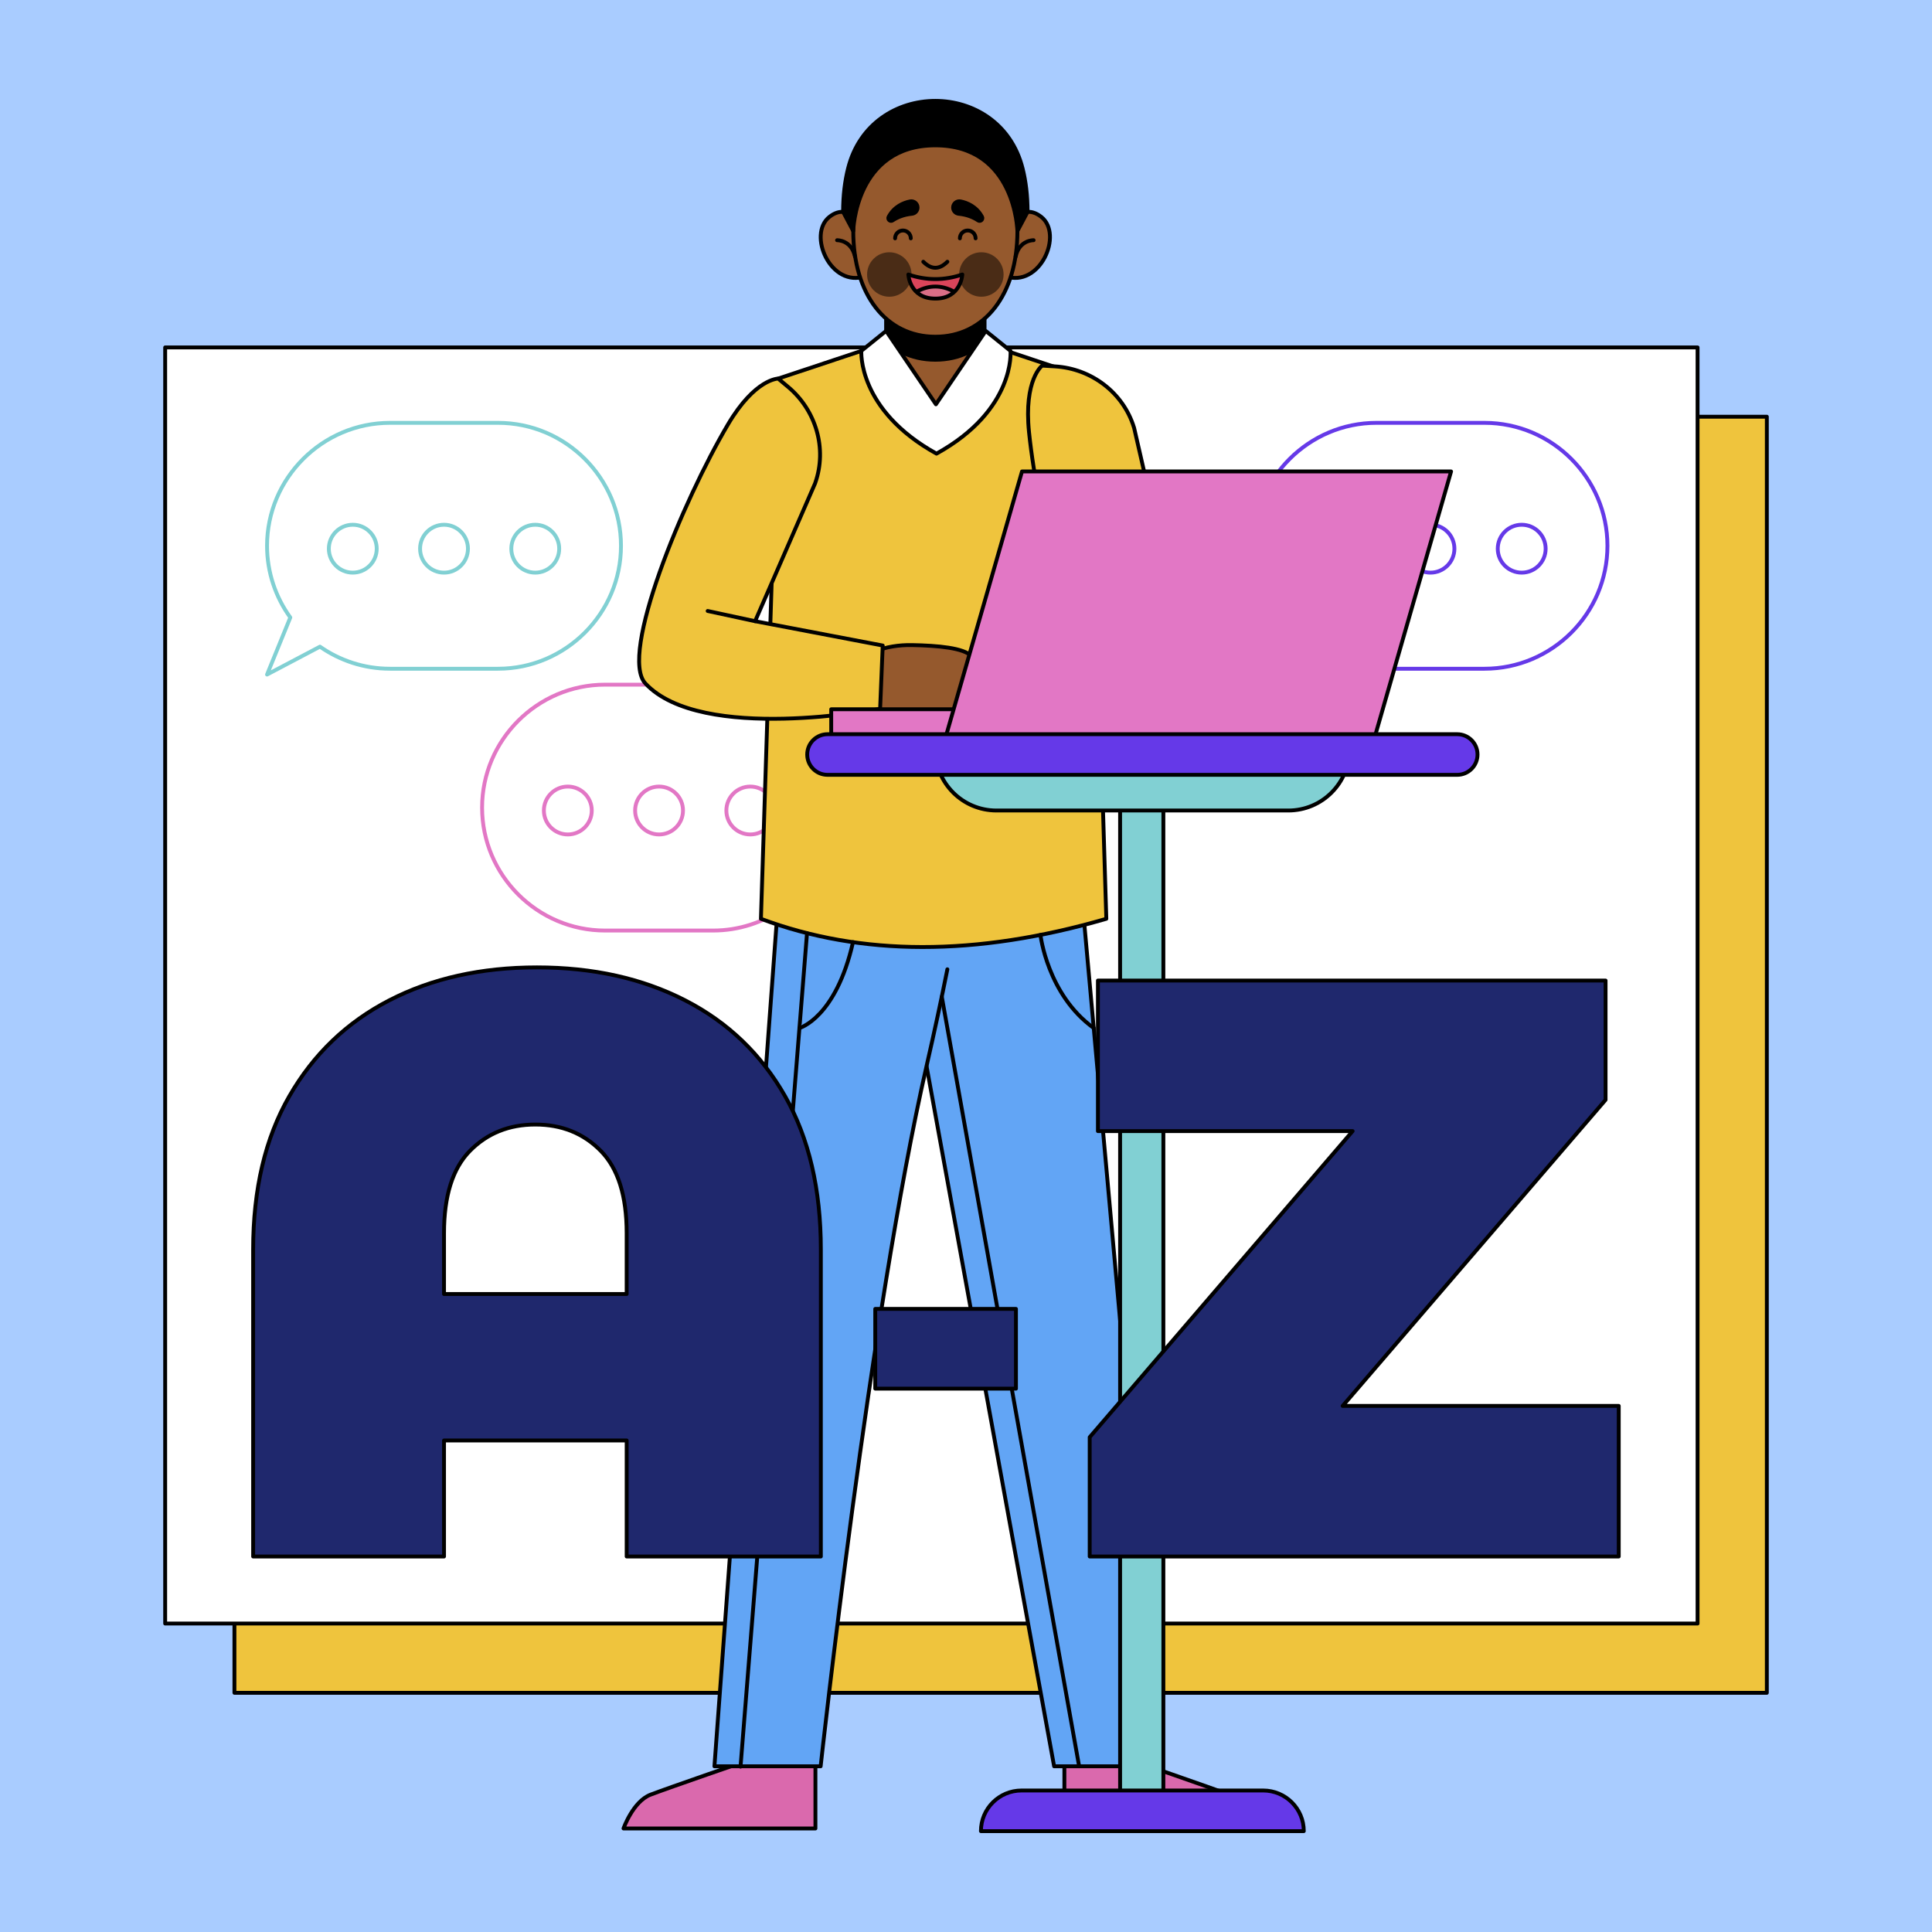 <?xml version="1.0" encoding="utf-8"?>
<!-- Generator: Adobe Illustrator 27.5.0, SVG Export Plug-In . SVG Version: 6.00 Build 0)  -->
<svg version="1.1" xmlns="http://www.w3.org/2000/svg" xmlns:xlink="http://www.w3.org/1999/xlink" x="0px" y="0px"
	 viewBox="0 0 500 500" style="enable-background:new 0 0 500 500;" xml:space="preserve">
<rect x="0" y="0" width="500" height="500" fill="#808080" stroke="none"/>
<g id="BACKGROUND">
	<rect transform="matrix(-1.836970e-16 1 -1 -1.836970e-16 500 5.684342e-14)" style="fill:#A9CCFF;" width="500" height="500"/>
</g>
<g id="OBJECTS">
	<g>
		
			<rect x="60.671" y="107.841" style="fill:#EFC43D;stroke:#000000;stroke-linecap:round;stroke-linejoin:round;stroke-miterlimit:10;" width="396.584" height="330.258"/>
		
			<rect x="42.745" y="89.915" style="fill:#FFFFFF;stroke:#000000;stroke-linecap:round;stroke-linejoin:round;stroke-miterlimit:10;" width="396.584" height="330.258"/>
		<g>
			<path style="fill:none;stroke:#81D0D3;stroke-linecap:round;stroke-linejoin:round;stroke-miterlimit:10;" d="M128.893,109.432
				h-27.964c-17.5,0-31.818,14.318-31.818,31.818v0c0,6.911,2.24,13.321,6.02,18.553l-6.02,14.77l13.696-7.218
				c5.152,3.594,11.4,5.712,18.122,5.712h27.964c17.5,0,31.818-14.318,31.818-31.818v0
				C160.711,123.75,146.393,109.432,128.893,109.432z"/>
			<g>
				<path style="fill:none;stroke:#81D0D3;stroke-linecap:round;stroke-linejoin:round;stroke-miterlimit:10;" d="M97.495,142.003
					c0-3.422-2.774-6.196-6.196-6.196c-3.422,0-6.196,2.774-6.196,6.196c0,3.422,2.774,6.196,6.196,6.196
					C94.721,148.199,97.495,145.424,97.495,142.003z"/>
				<path style="fill:none;stroke:#81D0D3;stroke-linecap:round;stroke-linejoin:round;stroke-miterlimit:10;" d="M144.72,142.003
					c0-3.422-2.774-6.196-6.196-6.196c-3.422,0-6.196,2.774-6.196,6.196c0,3.422,2.774,6.196,6.196,6.196
					C141.946,148.199,144.72,145.424,144.72,142.003z"/>
				<path style="fill:none;stroke:#81D0D3;stroke-linecap:round;stroke-linejoin:round;stroke-miterlimit:10;" d="M121.107,142.003
					c0-3.422-2.774-6.196-6.196-6.196c-3.422,0-6.196,2.774-6.196,6.196c0,3.422,2.774,6.196,6.196,6.196
					C118.333,148.199,121.107,145.424,121.107,142.003z"/>
			</g>
		</g>
		<g>
			<path style="fill:none;stroke:#6539E8;stroke-linecap:round;stroke-linejoin:round;stroke-miterlimit:10;" d="M384.186,109.432
				h-27.964c-17.5,0-31.818,14.318-31.818,31.818v0c0,6.911,2.24,13.321,6.02,18.553l-6.02,14.77l13.696-7.218
				c5.152,3.594,11.4,5.712,18.122,5.712h27.964c17.5,0,31.818-14.318,31.818-31.818v0
				C416.004,123.75,401.686,109.432,384.186,109.432z"/>
			<g>
				<path style="fill:none;stroke:#6539E8;stroke-linecap:round;stroke-linejoin:round;stroke-miterlimit:10;" d="M352.787,142.003
					c0-3.422-2.774-6.196-6.196-6.196s-6.196,2.774-6.196,6.196c0,3.422,2.774,6.196,6.196,6.196S352.787,145.424,352.787,142.003z"
					/>
				<path style="fill:none;stroke:#6539E8;stroke-linecap:round;stroke-linejoin:round;stroke-miterlimit:10;" d="M400.012,142.003
					c0-3.422-2.774-6.196-6.196-6.196c-3.422,0-6.196,2.774-6.196,6.196c0,3.422,2.774,6.196,6.196,6.196
					C397.238,148.199,400.012,145.424,400.012,142.003z"/>
				<path style="fill:none;stroke:#6539E8;stroke-linecap:round;stroke-linejoin:round;stroke-miterlimit:10;" d="M376.4,142.003
					c0-3.422-2.774-6.196-6.196-6.196c-3.422,0-6.196,2.774-6.196,6.196c0,3.422,2.774,6.196,6.196,6.196
					C373.626,148.199,376.4,145.424,376.4,142.003z"/>
			</g>
		</g>
		<g>
			<path style="fill:none;stroke:#E277C5;stroke-linecap:round;stroke-linejoin:round;stroke-miterlimit:10;" d="M156.582,177.189
				h27.964c17.5,0,31.818,14.318,31.818,31.818v0c0,6.911-2.24,13.321-6.02,18.553l6.02,14.77l-13.696-7.218
				c-5.152,3.594-11.4,5.712-18.122,5.712h-27.964c-17.5,0-31.818-14.318-31.818-31.818v0
				C124.764,191.507,139.082,177.189,156.582,177.189z"/>
			<g>
				<path style="fill:none;stroke:#E277C5;stroke-linecap:round;stroke-linejoin:round;stroke-miterlimit:10;" d="M187.981,209.759
					c0-3.422,2.774-6.196,6.196-6.196c3.422,0,6.196,2.774,6.196,6.196c0,3.422-2.774,6.196-6.196,6.196
					C190.755,215.955,187.981,213.181,187.981,209.759z"/>
				<path style="fill:none;stroke:#E277C5;stroke-linecap:round;stroke-linejoin:round;stroke-miterlimit:10;" d="M140.755,209.759
					c0-3.422,2.774-6.196,6.196-6.196c3.422,0,6.196,2.774,6.196,6.196c0,3.422-2.774,6.196-6.196,6.196
					C143.529,215.955,140.755,213.181,140.755,209.759z"/>
				<path style="fill:none;stroke:#E277C5;stroke-linecap:round;stroke-linejoin:round;stroke-miterlimit:10;" d="M164.368,209.759
					c0-3.422,2.774-6.196,6.196-6.196c3.422,0,6.196,2.774,6.196,6.196c0,3.422-2.774,6.196-6.196,6.196
					C167.142,215.955,164.368,213.181,164.368,209.759z"/>
			</g>
		</g>
	</g>
	<g>
		<path style="fill:#DA69AD;stroke:#000000;stroke-linecap:round;stroke-linejoin:round;stroke-miterlimit:10;" d="M194.244,455.365
			c0,0-21.336,7.345-25.882,9.094c-4.547,1.749-6.995,8.744-6.995,8.744h49.666v-17.838H194.244z"/>
		<path style="fill:#DA69AD;stroke:#000000;stroke-linecap:round;stroke-linejoin:round;stroke-miterlimit:10;" d="M292.25,455.365
			c0,0,21.336,7.345,25.882,9.094c4.547,1.749,6.995,8.744,6.995,8.744h-49.666v-17.838H292.25z"/>
		<path style="fill:#62A5F5;stroke:#000000;stroke-linecap:round;stroke-linejoin:round;stroke-miterlimit:10;" d="M228.703,196.061
			c0,0-3.505,16.124,11.084,79.852l33.017,181.202h27.49l-23.555-261.053l0,0H228.703z"/>
		<path style="fill:#62A5F5;stroke:#000000;stroke-linecap:round;stroke-linejoin:round;stroke-miterlimit:10;" d="M245.18,250.855
			c-1.477,7.396-3.255,15.715-5.394,25.058c-14.588,63.728-27.402,181.202-27.402,181.202h-27.49l19.249-261.053l0,0h48.036"/>
		<path style="fill:#EFC43D;stroke:#000000;stroke-linecap:round;stroke-linejoin:round;stroke-miterlimit:10;" d="M254.457,88.792
			l-12.742,4.302l-12.742-4.302l-27.579,9.189l-4.467,139.8c25.864,9.679,55.608,9.808,89.389,0l-4.281-139.8L254.457,88.792z"/>
		<g>
			<defs>
				<path id="SVGID_1_" d="M234.703,103.273c4.908,1.826,9.815,1.826,14.723,0c3.251-1.209,5.38-4.351,5.38-7.82V69.645h-25.484
					v25.808C229.322,98.922,231.451,102.064,234.703,103.273z"/>
			</defs>
			<use xlink:href="#SVGID_1_"  style="overflow:visible;fill:#95592D;"/>
			<clipPath id="SVGID_00000062909443828636422530000015833521395949567927_">
				<use xlink:href="#SVGID_1_"  style="overflow:visible;"/>
			</clipPath>
			
				<path style="clip-path:url(#SVGID_00000062909443828636422530000015833521395949567927_);stroke:#000000;stroke-linecap:round;stroke-linejoin:round;stroke-miterlimit:10;" d="
				M220.821,65.745c0-16.458,9.511-26.056,21.243-26.056c11.732,0,21.243,9.597,21.243,26.056s-8.501,27.356-21.243,27.356
				C229.322,93.102,220.821,82.204,220.821,65.745z"/>
			
				<use xlink:href="#SVGID_1_"  style="overflow:visible;fill:none;stroke:#000000;stroke-linecap:round;stroke-linejoin:round;stroke-miterlimit:10;"/>
		</g>
		<path style="fill:#95592D;stroke:#000000;stroke-linecap:round;stroke-linejoin:round;stroke-miterlimit:10;" d="M223.99,60.438
			c0,0-3.539-8.858-9.33-4.32c-5.791,4.538,0.322,18.502,9.33,15.36"/>
		<path style="fill:#95592D;stroke:#000000;stroke-linecap:round;stroke-linejoin:round;stroke-miterlimit:10;" d="M260.138,60.438
			c0,0,3.539-8.858,9.331-4.32c5.791,4.538-0.322,18.502-9.331,15.36"/>
		<g>
			<defs>
				<path id="SVGID_00000116207933918180104530000002977408701142156416_" d="M220.821,59.787c0-16.458,9.511-26.056,21.243-26.056
					c11.732,0,21.243,9.597,21.243,26.056s-8.501,27.356-21.243,27.356C229.322,87.144,220.821,76.246,220.821,59.787z"/>
			</defs>
			<use xlink:href="#SVGID_00000116207933918180104530000002977408701142156416_"  style="overflow:visible;fill:#95592D;"/>
			<clipPath id="SVGID_00000152223938626786370210000001909816675851395982_">
				<use xlink:href="#SVGID_00000116207933918180104530000002977408701142156416_"  style="overflow:visible;"/>
			</clipPath>
			
				<circle style="opacity:0.5;clip-path:url(#SVGID_00000152223938626786370210000001909816675851395982_);" cx="230.154" cy="71.038" r="5.754"/>
			
				<circle style="opacity:0.5;clip-path:url(#SVGID_00000152223938626786370210000001909816675851395982_);" cx="253.974" cy="71.038" r="5.754"/>
			
				<use xlink:href="#SVGID_00000116207933918180104530000002977408701142156416_"  style="overflow:visible;fill:none;stroke:#000000;stroke-linecap:round;stroke-linejoin:round;stroke-miterlimit:10;"/>
		</g>
		<path style="fill:#95592D;stroke:#000000;stroke-linecap:round;stroke-linejoin:round;stroke-miterlimit:10;" d="M256.74,183.954
			c0,0,1.869-1.661-0.559-4.627c0,0,1.234-2.338-1.411-4.258l-0.988-0.846c0,0-0.277-2.236-2.329-4.396
			c-2.052-2.16-8.71-2.757-15.407-2.88c-6.697-0.123-14.002,2.026-16.196,8.083c-0.96,2.65-0.252,5.205,0.849,7.241
			c0.013,0.024,0.026,0.048,0.039,0.072c1.917,3.494,5.814,5.428,9.789,5.129l9.397-0.707c0,0,7.35-0.409,10.008-0.015
			c2.657,0.394,6.639,3.707,8.035,2.074C259.672,186.83,256.74,183.954,256.74,183.954z"/>
		<path style="stroke:#000000;stroke-linecap:round;stroke-linejoin:round;stroke-miterlimit:10;" d="M219.48,43.601
			c-0.814,3.249-1.288,6.972-1.288,11.234l2.629,4.952c0,0,0.472-22.172,21.243-22.172c20.771,0,21.243,22.172,21.243,22.172
			l2.629-4.952c0-4.263-0.474-7.985-1.288-11.234C258.803,20.274,225.325,20.274,219.48,43.601z"/>
		<path style="fill:#EFC43D;stroke:#000000;stroke-linecap:round;stroke-linejoin:round;stroke-miterlimit:10;" d="M195.417,160.764
			l15.514-35.638c0.022-0.06,0.043-0.121,0.064-0.181c3.111-8.882,0.181-18.77-7.034-24.814l-2.567-2.15c0,0-5.978,0-12.981,11.838
			c-11.667,19.721-28.272,59.665-21.392,67.056c14.474,15.546,60.753,6.574,60.753,6.574l0.675-16.386L195.417,160.764z"/>
		<path style="fill:#EFC43D;stroke:#000000;stroke-linecap:round;stroke-linejoin:round;stroke-miterlimit:10;" d="M302.214,148.669
			l-8.696-37.883c-0.018-0.061-0.037-0.123-0.056-0.184c-2.775-8.993-11.007-15.205-20.401-15.78l-3.342-0.204
			c0,0-4.808,3.552-3.408,17.235c2.333,22.795,12.71,64.79,22.636,66.646c20.878,3.904,52.772-30.81,52.772-30.81l-9.193-13.581
			L302.214,148.669z"/>
		<g>
			
				<rect x="215.117" y="183.559" style="fill:#E277C5;stroke:#000000;stroke-linecap:round;stroke-linejoin:round;stroke-miterlimit:10;" width="111.045" height="7.101"/>
			<polygon style="fill:#E277C5;stroke:#000000;stroke-linecap:round;stroke-linejoin:round;stroke-miterlimit:10;" points="
				375.537,122.013 264.492,122.013 244.763,190.66 355.808,190.66 			"/>
		</g>
		<g>
			<path style="fill:none;stroke:#000000;stroke-linecap:round;stroke-linejoin:round;stroke-miterlimit:10;" d="M238.949,67.741
				c2.077,2.077,4.154,2.077,6.231,0"/>
			<g>
				<defs>
					<path id="XMLID_00000170977814409568695240000015429496439859614851_" d="M235.08,71.038c4.656,1.585,9.312,1.585,13.968,0
						c0,0-0.297,6.241-6.984,6.241C235.377,77.279,235.08,71.038,235.08,71.038z"/>
				</defs>
				<use xlink:href="#XMLID_00000170977814409568695240000015429496439859614851_"  style="overflow:visible;fill:#DA445A;"/>
				<clipPath id="XMLID_00000161602622837178459910000018083788087718235576_">
					<use xlink:href="#XMLID_00000170977814409568695240000015429496439859614851_"  style="overflow:visible;"/>
				</clipPath>
				
					<path style="clip-path:url(#XMLID_00000161602622837178459910000018083788087718235576_);fill:#DA6E87;stroke:#000000;stroke-linecap:round;stroke-linejoin:round;stroke-miterlimit:10;" d="
					M237.466,75.347c3.066-1.585,6.131-1.585,9.197,0v6.288h-9.197V75.347"/>
				
					<use xlink:href="#XMLID_00000170977814409568695240000015429496439859614851_"  style="overflow:visible;fill:none;stroke:#000000;stroke-linecap:round;stroke-linejoin:round;stroke-miterlimit:10;"/>
			</g>
			<g>
				<path style="fill:none;stroke:#000000;stroke-linecap:round;stroke-linejoin:round;stroke-miterlimit:10;" d="M231.647,61.683
					c0-1.123,0.91-2.033,2.033-2.033c1.123,0,2.033,0.91,2.033,2.033"/>
				<path style="fill:none;stroke:#000000;stroke-linecap:round;stroke-linejoin:round;stroke-miterlimit:10;" d="M248.416,61.683
					c0-1.123,0.91-2.033,2.033-2.033c1.123,0,2.033,0.91,2.033,2.033"/>
				<path style="stroke:#000000;stroke-linecap:round;stroke-linejoin:round;stroke-miterlimit:10;" d="M231,57.044
					c1.122-0.755,2.758-1.494,5.018-1.722c0.823-0.083,1.447-0.782,1.447-1.608l0,0c0-1.024-0.936-1.794-1.94-1.59
					c-1.69,0.343-4.092,1.306-5.542,3.98C229.63,56.757,230.384,57.458,231,57.044z"/>
				<path style="stroke:#000000;stroke-linecap:round;stroke-linejoin:round;stroke-miterlimit:10;" d="M253.128,57.044
					c-1.122-0.755-2.758-1.494-5.019-1.722c-0.823-0.083-1.447-0.782-1.447-1.608l0,0c0-1.024,0.936-1.794,1.94-1.59
					c1.69,0.343,4.092,1.306,5.542,3.98C254.498,56.757,253.744,57.458,253.128,57.044z"/>
				<path style="fill:none;stroke:#000000;stroke-linecap:round;stroke-linejoin:round;stroke-miterlimit:10;" d="M216.636,62.167
					c0,0,3.678-0.113,4.634,4.229"/>
				<path style="fill:none;stroke:#000000;stroke-linecap:round;stroke-linejoin:round;stroke-miterlimit:10;" d="M267.492,62.167
					c0,0-3.678-0.113-4.634,4.229"/>
			</g>
		</g>
		<path style="fill:#FFFFFF;stroke:#000000;stroke-linecap:round;stroke-linejoin:round;stroke-miterlimit:10;" d="M261.517,90.812
			l-6.411-5.17l-12.892,18.993l-12.892-18.993l-6.411,5.17c0,0-1.07,15.242,19.453,26.591
			C262.888,106.053,261.517,90.812,261.517,90.812z"/>
		
			<line style="fill:#62A5F5;stroke:#000000;stroke-linecap:round;stroke-linejoin:round;stroke-miterlimit:10;" x1="195.417" y1="160.764" x2="183.146" y2="158.12"/>
		
			<line style="fill:#62A5F5;stroke:#000000;stroke-linecap:round;stroke-linejoin:round;stroke-miterlimit:10;" x1="191.65" y1="457.207" x2="208.854" y2="241.492"/>
		
			<line style="fill:#62A5F5;stroke:#000000;stroke-linecap:round;stroke-linejoin:round;stroke-miterlimit:10;" x1="243.733" y1="257.93" x2="279.278" y2="457.114"/>
		<path style="fill:#62A5F5;stroke:#000000;stroke-linecap:round;stroke-linejoin:round;stroke-miterlimit:10;" d="M206.895,266.053
			c0,0,9.399-2.559,13.864-22.226"/>
		<path style="fill:#62A5F5;stroke:#000000;stroke-linecap:round;stroke-linejoin:round;stroke-miterlimit:10;" d="M269.271,241.952
			c0,0,1.774,15.464,13.784,24.101"/>
		
			<rect x="158.484" y="329.822" transform="matrix(-1.836970e-16 1 -1 -1.836970e-16 630.902 39.942)" style="fill:#81D0D3;stroke:#000000;stroke-linecap:round;stroke-linejoin:round;stroke-miterlimit:10;" width="273.992" height="11.199"/>
		<path style="fill:#81D0D3;stroke:#000000;stroke-linecap:round;stroke-linejoin:round;stroke-miterlimit:10;" d="M257.877,209.759
			h75.534c8.744,0,15.833-7.089,15.833-15.833l0,0h-107.2l0,0C242.044,202.67,249.132,209.759,257.877,209.759z"/>
		<path style="fill:#6539E8;stroke:#000000;stroke-linecap:round;stroke-linejoin:round;stroke-miterlimit:10;" d="M377.124,190.012
			h-162.96c-2.904,0-5.258,2.354-5.258,5.258l0,0c0,2.904,2.354,5.258,5.258,5.258h162.96c2.904,0,5.258-2.354,5.258-5.258l0,0
			C382.382,192.366,380.028,190.012,377.124,190.012z"/>
		<path style="fill:#6539E8;stroke:#000000;stroke-linecap:round;stroke-linejoin:round;stroke-miterlimit:10;" d="M326.904,463.378
			h-62.521c-5.808,0-10.517,4.709-10.517,10.517l0,0h83.554l0,0C337.42,468.086,332.712,463.378,326.904,463.378z"/>
	</g>
	<g>
		<path style="fill:#1F286D;stroke:#000000;stroke-linecap:round;stroke-linejoin:round;stroke-miterlimit:10;" d="M177.299,258.876
			c-11.072-5.676-23.848-8.517-38.326-8.517c-14.48,0-27.222,2.841-38.221,8.517c-11.003,5.68-19.627,13.947-25.871,24.806
			c-6.248,10.86-9.369,24.098-9.369,39.712v79.423h49.4v-30.023h47.27v30.023h50.252v-79.423c0-15.614-3.088-28.852-9.263-39.712
			C196.996,272.823,188.372,264.555,177.299,258.876z M114.911,334.892v-15.756c0-9.652,2.235-16.748,6.707-21.294
			c4.472-4.541,10.115-6.814,16.928-6.814c6.814,0,12.456,2.273,16.927,6.814c4.472,4.546,6.708,11.642,6.708,21.294v15.756H114.911
			z"/>
		
			<rect x="226.514" y="338.744" style="fill:#1F286D;stroke:#000000;stroke-linecap:round;stroke-linejoin:round;stroke-miterlimit:10;" width="36.413" height="20.635"/>
		<polygon style="fill:#1F286D;stroke:#000000;stroke-linecap:round;stroke-linejoin:round;stroke-miterlimit:10;" points="
			347.477,363.85 415.52,284.64 415.52,253.765 284.143,253.765 284.143,292.731 350.058,292.731 282.013,371.942 282.013,402.816 
			418.927,402.816 418.927,363.85 		"/>
	</g>
</g>
</svg>

